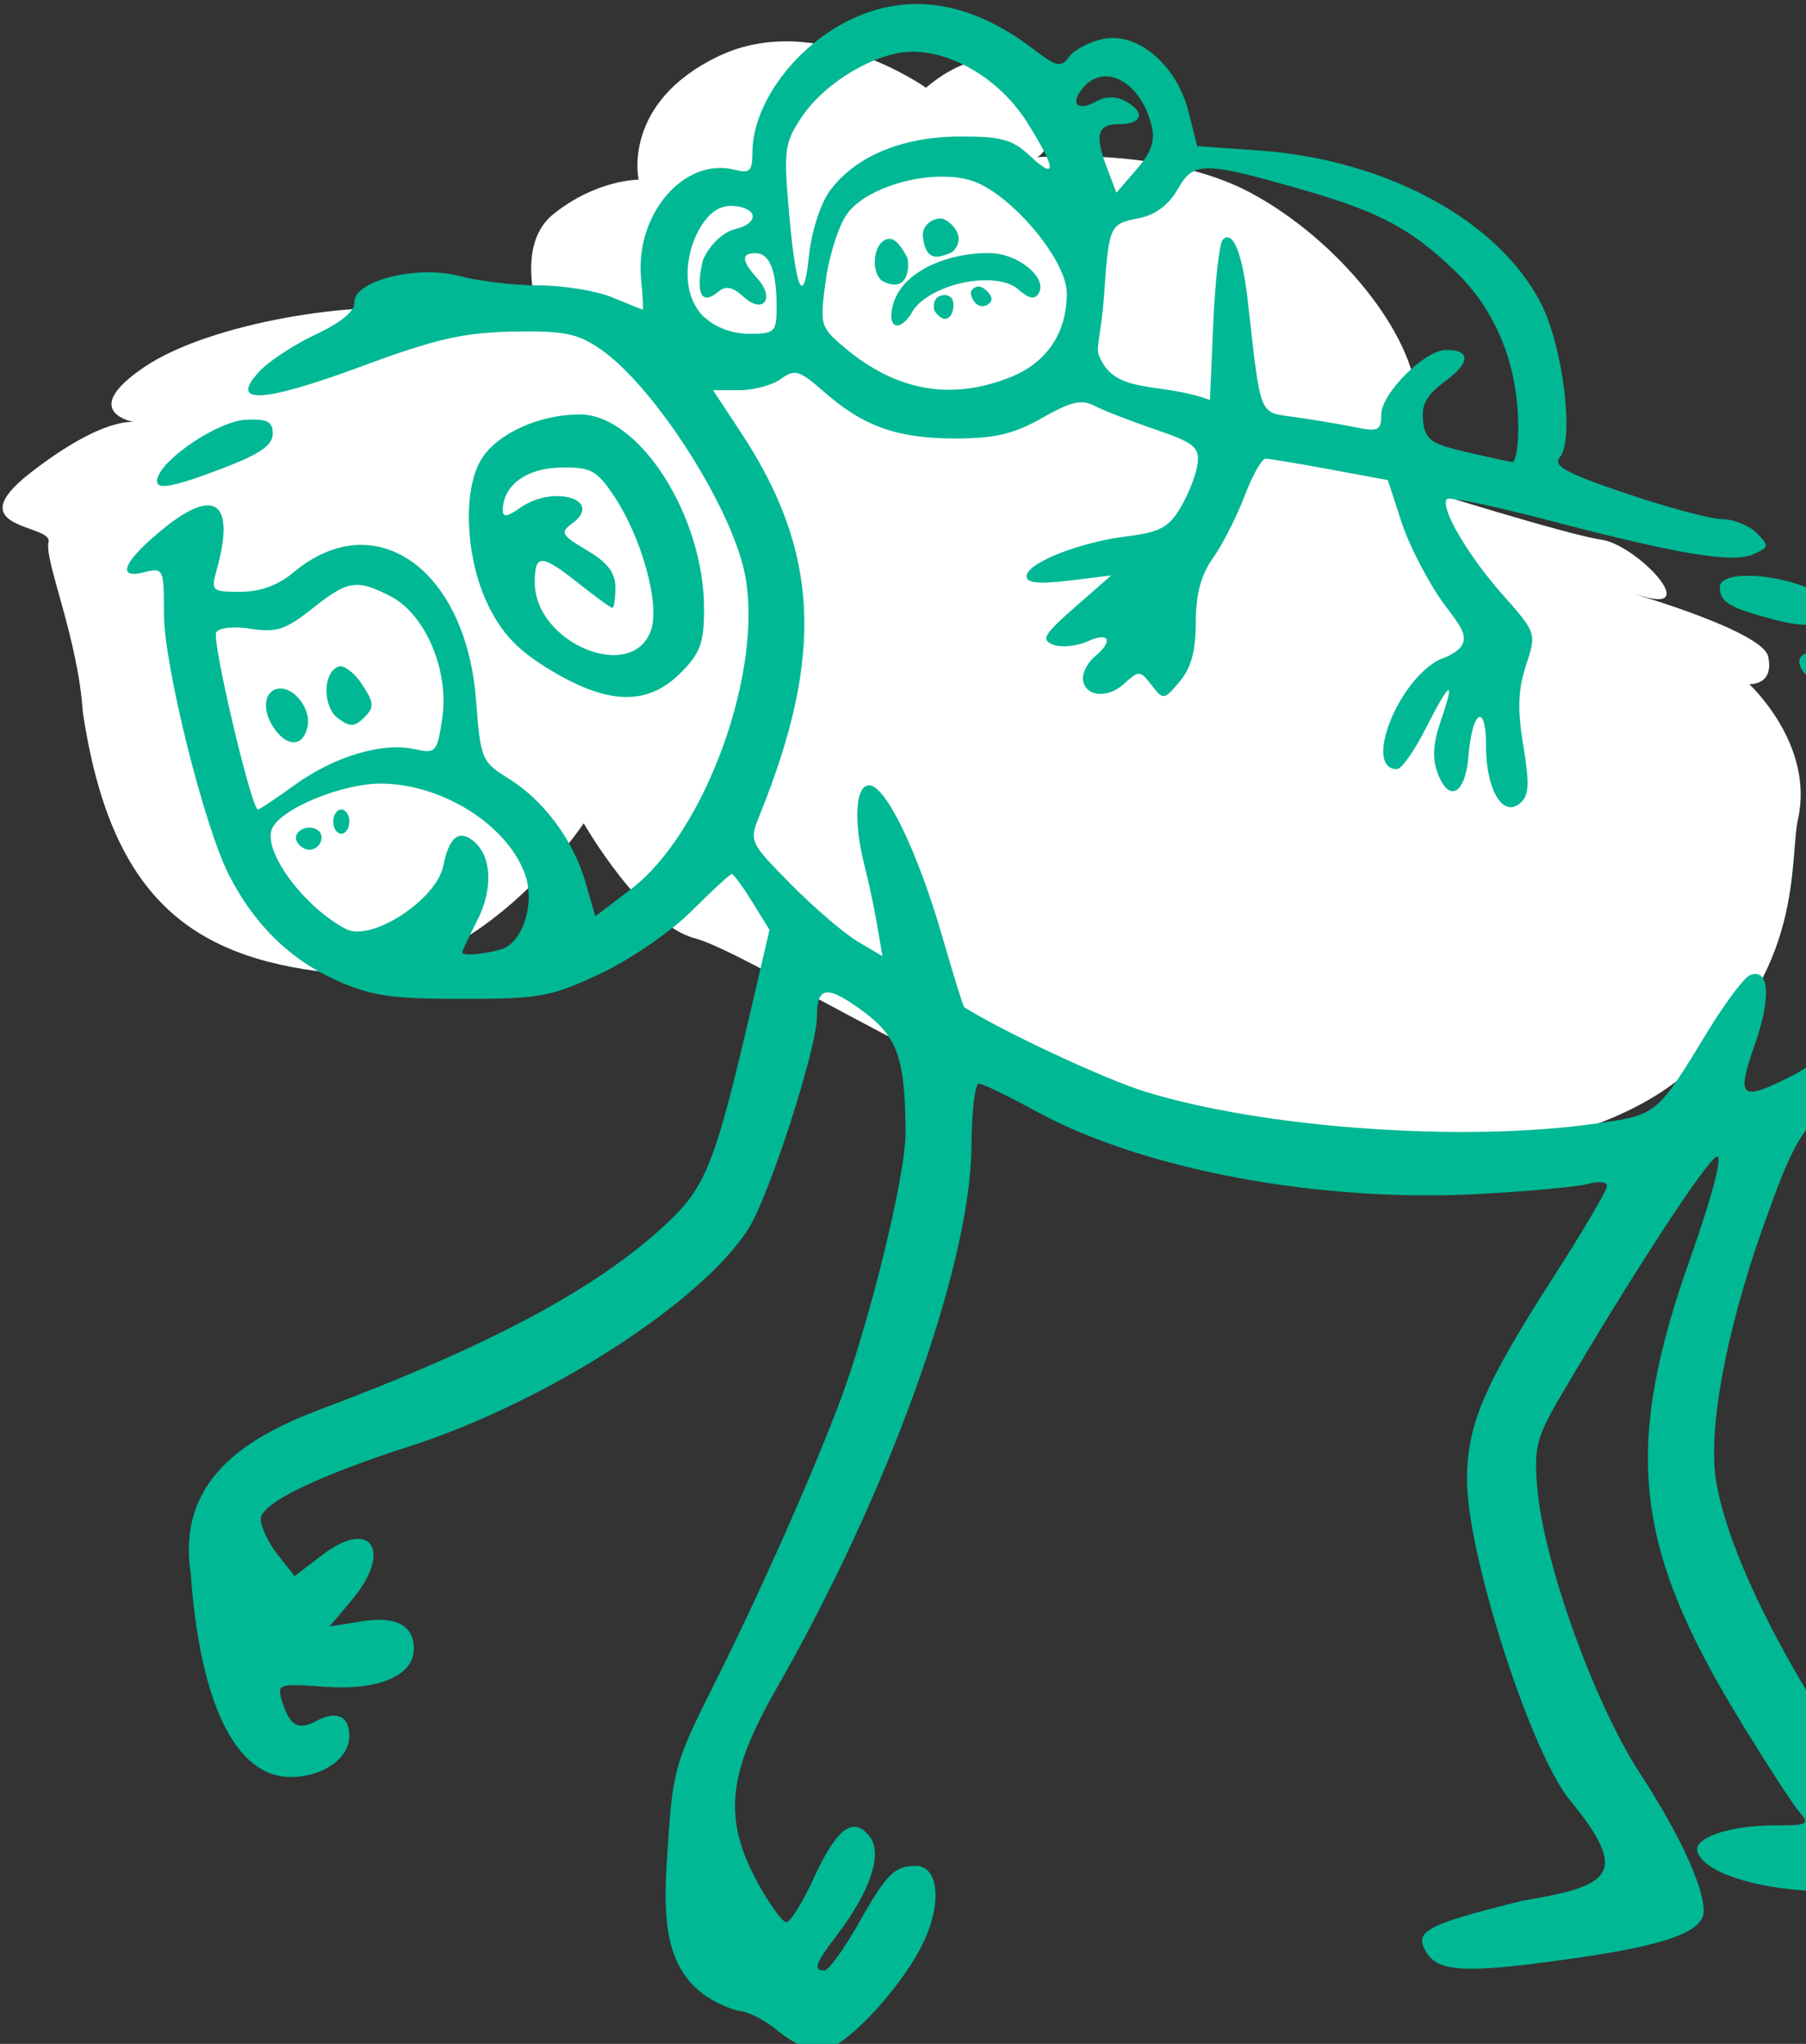 <?xml version="1.0" ?><svg height="242.148mm" viewBox="0 0 213.995 242.148" width="213.995mm" xmlns="http://www.w3.org/2000/svg">
    <rect x="0" y="0" width="213.995" height="242.148" fill="#333333" stroke="none"/>
    <path d="m 8041.913,-941.544 c -0.557,-8.8 -4.598,-18.035 -4.066,-20.191 0.532,-2.156 -10.888,-1.424 -2.116,-8.227 8.772,-6.803 12.33,-5.975 12.33,-5.975 0,0 -6.898,-1.111 1.137,-6.534 8.035,-5.424 25.824,-7.907 32.456,-6.687 6.631,1.22 14.861,2.244 14.861,2.244 0,0 -3.994,-9.518 1.137,-13.657 5.131,-4.138 10.117,-4.095 10.117,-4.095 0,0 -2.057,-9.126 9.487,-14.637 11.545,-5.511 24.566,3.746 24.566,3.746 0,0 7.952,-7.285 12.416,-0.436 4.465,6.849 0.75,8.669 0.75,8.669 0,0 15.054,-1.307 25.365,4.247 10.31,5.554 19.314,16.706 19.628,24.526 0.315,7.82 -0.048,10.346 -0.048,10.346 0,0 17.914,5.626 21.932,6.192 4.018,0.566 11.658,8.541 5.224,6.795 -6.434,-1.746 13.799,3.594 14.525,7.058 0.726,3.463 -2.252,3.258 -2.252,3.258 0,0 7.741,7.095 5.785,15.975 -1.089,4.944 0.92,17.795 -13.215,30.102 -14.134,12.307 -47.461,12.524 -64.887,8.342 -17.426,-4.182 -46.244,-22.644 -52.592,-24.302 -6.348,-1.658 -13.191,-13.635 -13.191,-13.635 0,0 -12.9,19.516 -29.963,17.708 -17.063,-1.808 -26.148,-9.412 -29.387,-30.833 z" fill="#FFFFFF" transform="translate(128.064,65.309) translate(-8160.161,960.645)"/>
    <path d="m 36473.078,1145.174 v 0 c -9.998,-0.168 -19.871,1.96 -29.547,6.399 -25.269,11.591 -45.056,37.932 -45.056,59.977 0,8.255 -1.221,9.47 -7.778,7.756 -22.635,-5.919 -44.769,19.737 -42.008,48.695 0.757,7.575 1.066,13.775 0.756,13.775 -0.307,0 -6.379,-2.434 -13.496,-5.408 -7.118,-2.973 -21.89,-5.406 -32.83,-5.406 -10.939,0 -26.899,-1.874 -35.465,-4.164 -19.141,-5.119 -47.901,2.148 -47.176,11.922 0.273,3.689 -6.048,8.902 -17.033,14.047 -9.607,4.5 -20.994,11.937 -25.304,16.525 -14.136,15.047 1.003,14.364 45.275,-2.043 33.297,-12.339 45.759,-15.215 67.861,-15.633 22.903,-0.439 28.943,0.766 39.2,7.811 23.789,16.342 58.215,69.746 64.511,100.076 8.881,42.776 -17.386,115.873 -50.795,141.353 l -15.953,12.17 -4.428,-15.291 c -5.478,-18.922 -18.679,-36.634 -34.679,-46.522 -11.69,-7.225 -12.252,-8.594 -14.229,-34.711 -4.47,-59.11 -45.418,-87.717 -81.771,-57.127 -6.714,5.649 -14.729,8.561 -23.563,8.561 -12.871,0 -13.281,-0.382 -10.625,-9.912 8.325,-29.869 -0.556,-37.015 -23.291,-18.746 -18.123,14.564 -22.168,23.193 -9.369,19.98 8.88,-2.23 9.055,-1.883 9.057,18.523 0,22.971 17.912,94.914 29.066,116.777 11.192,21.939 27.105,37.628 47.5,46.832 16.084,7.259 24.675,8.535 56.799,8.535 34.93,-0.015 39.706,-0.891 61.939,-11.365 13.307,-6.27 31.503,-18.763 40.647,-27.908 9.106,-9.105 17.192,-16.555 17.969,-16.555 0.777,0 4.885,5.617 9.129,12.482 l 7.714,12.482 -7.783,33.477 c -16.436,70.692 -20.5,81.15 -37.912,97.547 -30.804,29.007 -78.778,54.737 -156.127,83.734 -32.4,12.355 -63.275,31.379 -56.978,72.883 4.15,58.411 20.193,91.111 44.703,91.111 14.332,0 26.234,-8.333 26.234,-18.369 0,-8.96 -5.678,-11.54 -14.73,-6.695 -8.306,4.445 -12.048,2.176 -15.534,-9.41 -2.12,-7.052 -1.108,-7.362 19.393,-5.879 23.991,1.735 39.709,-4.979 39.709,-16.963 0,-10.593 -8.048,-14.771 -23.588,-12.25 l -14.121,2.291 9.844,-11.697 c 18.568,-22.066 8.933,-37.088 -13.039,-20.33 l -12.418,9.473 -7.582,-9.641 c -4.171,-5.302 -7.584,-12.444 -7.584,-15.871 0,-6.935 24.968,-19.122 66.685,-32.549 61.064,-19.655 130.665,-64.387 151.475,-97.352 9.33,-14.778 30.558,-80.554 30.558,-94.68 0,-13.751 4.495,-14.281 20.606,-2.434 15.55,11.436 18.9,21.143 19.006,54.645 0.04,19.209 -16.696,86.974 -30.115,121.898 -13.792,35.901 -35.687,84.971 -55.764,124.978 -17.522,34.917 -18.252,37.594 -20.67,75.822 -1.907,30.139 -2.404,59.387 31.691,69.545 3.944,0 11.99,4.055 17.879,9.012 5.891,4.956 14.275,9.01 18.633,9.01 9.99,0 35.849,-27.028 46.156,-48.244 8.667,-17.84 7.043,-34.71 -3.336,-34.605 -9.482,0.084 -12.918,3.575 -25.666,26.078 -6.458,11.399 -13.244,20.727 -15.082,20.727 -5.173,0 -4.068,-3.13 5.561,-15.754 14.801,-19.412 20.501,-36.166 14.898,-43.828 -7.194,-9.839 -14.829,-4.383 -25.017,17.869 -5.057,11.047 -10.649,20.086 -12.426,20.086 -1.778,0 -7.547,-7.926 -12.818,-17.611 -15.56,-28.588 -13.653,-48.315 8.384,-86.824 50.451,-88.16 86.838,-189.393 87.186,-242.51 0.1,-15.365 1.567,-27.936 3.262,-27.936 1.695,0 13.274,5.583 25.734,12.408 47.673,26.112 126.61,40.826 198.109,36.93 22.451,-1.224 44.469,-3.282 48.93,-4.574 4.46,-1.292 8.11,-0.818 8.109,1.053 0,1.871 -10.715,20.086 -23.812,40.477 -31.108,48.434 -38.59,65.861 -38.764,90.334 -0.242,33.392 28.797,123.628 46.401,144.184 26.998,32.98 17.187,37.982 -21.616,44.496 -43.429,10.773 -48.818,13.686 -42.869,23.189 5.552,8.866 18.171,9.363 65.729,2.582 41.759,-5.954 58.187,-11.948 58.187,-21.234 0,-10.923 -10.975,-34.638 -28.343,-61.242 -20.624,-31.594 -43.374,-94.923 -46.116,-128.371 -1.434,-17.504 -0.231,-22.206 10.282,-40.162 31.787,-54.287 66.41,-107.309 70.168,-107.461 2.515,-0.099 -2.32,18.198 -12.102,45.793 -29.833,84.152 -25.274,127.934 21.299,204.562 12.05,19.825 24.354,38.883 27.346,42.353 5.074,5.88 4.324,6.309 -11.102,6.309 -19.899,0 -36.151,5.575 -34.215,11.736 5.316,16.919 74.656,24.529 89.377,9.809 8.281,-8.282 7.378,-11.059 -12.785,-39.326 -36.756,-51.528 -62.831,-103.525 -68.25,-136.098 -3.767,-22.631 4.227,-66.225 20.678,-112.768 13.421,-37.975 16.429,-43.254 34.98,-61.373 17.053,-16.657 21.56,-23.875 28.201,-45.16 4.348,-13.934 7.905,-29.671 7.905,-34.975 0,-5.303 1.83,-13.653 4.064,-18.557 5.67,-12.444 1.523,-25.256 -13.586,-41.98 -19.574,-21.672 -33.469,-17.684 -19.697,5.656 4.068,6.895 9.235,23.102 11.484,36.016 3.477,19.967 3.173,26.3 -2.027,42.316 -7.876,24.253 -20.349,40.515 -37.977,49.508 -23.202,11.838 -25.17,10.224 -16.771,-13.752 7.441,-21.239 6.568,-34.507 -2.055,-31.197 -2.611,1.002 -11.188,12.405 -19.06,25.344 -22.773,37.427 -22.446,37.16 -50.36,41.1 -59.236,8.361 -148.12,2.016 -201.123,-14.354 -18.079,-5.585 -63.445,-26.756 -80.857,-37.736 -0.452,-0.284 -4.932,-14.704 -9.957,-32.045 -10.943,-37.761 -25.186,-67.158 -32.539,-67.158 -6.212,0 -7.141,16.32 -2.051,36.045 1.79,6.939 4.316,18.852 5.613,26.473 l 2.36,13.854 -11.016,-6.508 c -6.058,-3.578 -19.49,-15.089 -29.85,-25.578 -18.58,-18.814 -18.772,-19.229 -14.095,-30.777 29.016,-71.649 26.768,-118.02 -8.299,-171.211 l -12.477,-18.924 h 11.721 c 6.445,0 14.832,-2.276 18.637,-5.059 6.196,-4.531 8.215,-3.92 19.351,5.857 17.619,15.47 32.798,20.785 58.801,20.785 17.604,-0.034 26.218,-2.085 38.705,-9.223 12.813,-7.324 17.551,-8.406 23.43,-5.351 4.052,2.106 16.29,6.86 27.195,10.564 17.071,5.8 19.688,7.9 18.84,15.117 -0.542,4.61 -3.874,13.335 -7.406,19.387 -5.38,9.218 -9.314,11.367 -24.248,13.24 -21.479,2.695 -44.86,12.006 -44.86,17.867 0,3.022 5.481,3.584 18.924,1.943 l 18.924,-2.311 -16.221,14.205 c -13.94,12.208 -15.301,14.562 -9.683,16.738 3.596,1.393 10.492,0.732 15.322,-1.469 9.729,-4.433 11.804,-0.337 3.373,6.66 -2.973,2.468 -5.406,6.773 -5.406,9.566 0,8.203 10.498,9.86 18.215,2.875 6.864,-6.216 7.331,-6.198 12.482,0.461 5.228,6.759 5.517,6.723 12.557,-1.59 5.105,-6.026 7.209,-13.752 7.209,-26.479 0,-12.553 2.313,-21.218 7.675,-28.748 4.221,-5.928 10.548,-18.343 14.057,-27.59 3.511,-9.247 7.761,-16.812 9.447,-16.812 1.686,0 14.678,2.149 28.871,4.775 l 25.807,4.774 6.078,18.654 c 3.343,10.261 11.71,26.519 18.596,36.131 7.938,11.129 16.987,18.754 -1.615,25.479 -18.797,9.566 -34.072,48.965 -18.973,48.965 2.01,0 7.766,-8.111 12.789,-18.023 11.004,-21.717 13.514,-23.075 6.84,-3.703 -3.531,10.248 -3.918,16.992 -1.36,23.723 5.023,13.211 12.329,9.111 13.686,-7.682 1.673,-20.709 7.869,-24.438 7.869,-4.736 0,19.561 7.407,32.155 15.139,25.738 4.125,-3.424 4.421,-8.365 1.541,-25.777 -2.683,-16.219 -2.387,-25.101 1.195,-35.955 4.749,-14.392 4.732,-14.445 -10.594,-31.762 -15.65,-17.682 -28.115,-39.164 -24.705,-42.574 1.041,-1.04 21.201,3.163 44.803,9.344 59.061,15.465 82.921,19.435 92.133,15.324 7.148,-3.19 7.232,-3.746 1.455,-9.523 -3.374,-3.375 -10.217,-6.137 -15.205,-6.137 -4.988,0 -24.299,-5.151 -42.912,-11.447 -27.21,-9.204 -33.058,-12.394 -29.836,-16.277 6.567,-7.914 1.433,-49.569 -8.49,-68.863 -19.072,-37.086 -69.2,-64.23 -126.051,-68.256 l -27.633,-1.955 -3.871,-15.375 c -5.222,-20.739 -22.531,-35.595 -37.945,-32.57 -6.082,1.194 -12.978,4.745 -15.327,7.893 -3.814,5.114 -5.56,4.738 -16.414,-3.541 -17.027,-12.987 -34.036,-19.648 -50.699,-19.928 z m -3.266,21.32 c 18.639,-0.093 39.493,12.669 51.407,31.455 13.106,20.666 13.629,26.627 1.318,15.072 -7.812,-7.331 -12.893,-8.727 -31.541,-8.629 -25.725,0.126 -46.67,8.933 -57.957,24.371 -4.145,5.672 -8.186,18.256 -9.26,28.838 -2.428,23.936 -5.973,15.653 -9.125,-21.324 -2.223,-26.089 -1.725,-29.407 6.129,-40.951 10.499,-15.43 33.156,-28.734 49.029,-28.832 z m 86.801,11.014 c 8.246,0.102 16.941,8.4 20.276,21.764 1.759,7.054 0.1,12.009 -6.653,19.824 l -8.998,10.42 -3.883,-10.146 c -6.03,-15.766 -4.847,-20.492 5.131,-20.492 10.476,0 11.847,-5.438 2.612,-10.381 -4.105,-2.196 -8.729,-2.124 -12.887,0.203 -8.343,4.67 -11.907,1.14 -6.018,-5.957 3.017,-3.634 6.672,-5.281 10.42,-5.234 z m 46.149,41.092 c 7.624,0.089 20.018,3.358 42.631,9.869 33.794,9.731 48.052,17.421 67.697,36.514 18.127,17.617 27.826,41.915 27.826,69.721 0,8.562 -1.217,15.415 -2.703,15.221 -1.487,-0.19 -10.815,-2.22 -20.727,-4.512 -15.592,-3.605 -18.178,-5.468 -19.138,-13.807 -0.841,-7.269 1.562,-11.62 9.771,-17.689 11.435,-8.457 11.645,-14.109 0.522,-14.109 -9.487,0 -29.006,19.469 -29.006,28.932 0,7.131 -1.292,7.752 -11.715,5.621 -6.443,-1.317 -18.456,-3.342 -26.693,-4.498 -16.598,-2.332 -15.248,0.966 -21.27,-52.031 -2.438,-21.46 -6.67,-31.831 -11.156,-27.344 -1.508,1.506 -3.421,18.253 -4.248,37.215 l -1.508,34.477 c -23.121,-8.548 -42.72,-1.78 -49.76,-20.256 -1.236,-3.244 1.395,-11.589 2.356,-25.494 2.24,-32.547 2.378,-32.862 15.675,-35.522 7.376,-1.476 13.385,-5.99 17.432,-13.1 3.533,-6.204 6.388,-9.294 14.012,-9.205 z m -117.758,3.746 c 3.841,0.11 7.505,0.613 10.797,1.562 17.306,4.993 43.256,35.355 43.256,50.613 0,17.684 -8.915,30.951 -25.166,37.453 -26.572,10.632 -51.138,6.248 -74.282,-13.26 -10.837,-9.136 -11.059,-9.937 -8.334,-30.023 1.54,-11.35 5.898,-24.808 9.682,-29.906 7.424,-9.998 27.4,-16.914 44.047,-16.439 z m -100.664,13.9 c 2.475,-0.915 4.42,-1.007 7.289,-0.642 9.767,1.538 9.111,7.911 -1.055,10.238 -4.606,1.055 -11.07,6.493 -14.14,13.623 -1.891,6.588 -4.003,23.044 6.455,14.58 3.732,-3.096 6.529,-2.602 11.689,2.068 8.84,8 14.18,0.625 6.051,-8.357 -7.081,-7.828 -7.305,-11.203 -0.74,-11.205 v 0 c 6.288,0 9.394,7.849 9.394,23.725 0,11.626 -0.693,12.32 -12.357,12.32 -7.599,0 -14.975,-2.935 -19.426,-7.049 -0.192,-0.099 -0.396,-0.218 -0.619,-0.361 -14.949,-14.59 -4.528,-44.513 7.455,-48.94 z m 98.412,4.799 c -3.41,-0.153 -8.685,2.856 -8.035,8.305 1.412,11.829 7.623,8.75 11.804,7.332 1.749,-0.593 4.418,-3.217 4.108,-7.232 -0.304,-3.933 -5.224,-8.286 -7.877,-8.404 z m -23.949,9.197 c -6.914,1.805 -7.64,16.818 -1.129,19.316 11.554,4.954 11.035,-9.39 9.805,-11.518 -1.875,-3.242 -4.87,-8.793 -8.676,-7.799 z m 45.838,6.309 c -15.542,-0.541 -39.547,6.708 -43.5,23.809 -2.491,10.776 4.026,11.518 9.588,1.129 9.113,-11.73 36.713,-17.18 46.662,-8.752 4.582,4.147 7.282,4.698 9.045,1.846 4.261,-6.895 -9.2,-18.031 -21.795,-18.031 z m -5.055,14.902 c -0.515,-0.013 -1.044,0.1 -1.572,0.397 -1.954,1.096 -2.663,2.685 -0.522,6.148 1.328,2.147 4.064,2.881 6.082,1.635 2.466,-1.523 2.403,-3.538 -0.185,-6.127 -0.849,-0.83 -2.26,-2.013 -3.803,-2.053 z m -16.07,3.897 c -0.71,0.12 -1.383,0.365 -1.924,0.678 -2.341,1.355 -2.31,5.514 -1.535,6.574 5.213,7.129 8.619,1.221 8.298,-3.334 -0.246,-3.502 -2.71,-4.277 -4.839,-3.918 z m -162.231,53.293 c -17.804,0 -36.309,8.251 -43.656,19.463 -8.963,13.679 -7.601,45.094 2.871,66.215 6.326,12.758 13.358,20.006 27.912,28.77 25.669,15.456 43.266,15.815 57.9,1.178 8.858,-8.858 10.538,-13.431 10.538,-28.701 0,-41.574 -28.991,-86.924 -55.565,-86.924 z m -146.072,2.287 c -0.992,-10e-4 -2.088,0.03 -3.297,0.088 -11.816,0.559 -36.287,16.587 -39.35,25.771 -2.044,6.134 5.156,5.083 29.809,-4.357 15.944,-6.106 21.627,-10.084 21.627,-15.135 0,-4.798 -1.846,-6.36 -8.789,-6.367 z m 141.892,21.451 c 9.584,0.232 12.529,2.493 18.932,11.896 12.737,18.705 21.238,48.968 17.092,60.842 -8.341,23.866 -51.977,5.84 -51.977,-21.471 0,-12.801 2.974,-12.7 19.827,0.693 7.483,5.947 14.199,10.814 14.914,10.814 0.714,1e-4 1.306,-4.111 1.306,-9.135 0,-6.631 -3.485,-11.188 -12.728,-16.643 -11.396,-6.723 -12.09,-7.974 -6.659,-11.947 14.451,-10.565 -8.176,-17.559 -23.066,-7.129 -6.116,4.282 -7.995,4.493 -7.896,0.898 0.266,-10.942 10.593,-18.492 25.712,-18.811 1.67,-0.035 3.174,-0.043 4.543,-0.01 z m 528.045,48.414 c -7.943,-0.248 -14.121,1.237 -14.121,5.135 0,6.664 4.304,9.197 24.776,14.59 17.484,4.607 26.809,1.744 23.384,-7.18 -2.649,-6.904 -20.799,-12.132 -34.039,-12.545 z m -623.822,4.064 c 4.293,-0.109 8.788,1.705 15.436,5.143 15.527,8.03 26.203,33.274 23.027,54.451 -2.308,15.392 -2.822,15.952 -12.662,13.791 -14.27,-3.134 -35.857,3.399 -53.527,16.201 -8.219,5.953 -15.53,10.824 -16.235,10.824 -2.912,0 -20.755,-75.808 -18.646,-79.221 1.307,-2.116 7.994,-2.789 15.591,-1.574 11.214,1.793 15.509,0.377 27.315,-9.004 8.996,-7.15 14.181,-10.471 19.701,-10.611 z m 654.299,29.76 c -14.654,-0.236 -11.715,10.893 10.373,21.58 20.965,10.142 29.818,11.515 33.707,5.225 3.712,-6.007 -14.038,-20.075 -31.145,-24.682 -5.234,-1.41 -9.553,-2.069 -12.935,-2.123 z m -661.131,6.637 c -0.36,-0.035 -0.69,-0.01 -0.984,0.09 -7.178,2.361 -7.365,18.023 -0.278,23.205 5.409,3.958 7.355,3.879 11.713,-0.478 4.561,-4.566 4.438,-6.423 -0.972,-14.68 -2.981,-4.548 -6.959,-7.889 -9.483,-8.133 z m -26.945,9.943 c -7.336,0 -8.877,9.325 -2.942,17.799 6.129,8.749 13.197,8.208 15.01,-1.148 1.397,-7.203 -5.45,-16.65 -12.068,-16.65 z m 45.746,42.478 c 27.137,0.574 55.507,18.648 63.455,40.428 4.774,13.083 -1.057,31.131 -10.912,33.772 -8.685,2.328 -17.129,2.937 -17.129,1.234 0,-0.572 3.033,-6.989 6.74,-14.26 7.137,-13.999 6.485,-28.677 -1.574,-35.365 -6.646,-5.516 -11.038,-1.982 -13.627,10.965 -3.023,15.117 -32.127,34.097 -43.396,28.301 -18.572,-9.552 -37.176,-34.5 -33.288,-44.635 3.501,-9.12 31.957,-20.82 49.731,-20.439 z m -18.654,11.592 c -1.983,0 -3.606,2.433 -3.606,5.406 0,2.974 1.623,5.408 3.606,5.408 1.982,0 3.603,-2.435 3.603,-5.408 0,-2.973 -1.621,-5.406 -3.603,-5.406 z m -14.549,8.066 c -3.808,0.153 -7.123,3.365 -5.123,6.6 1.14,1.845 3.503,3.356 5.252,3.356 5.048,0 7.696,-6.482 3.664,-8.975 -1.201,-0.742 -2.524,-1.031 -3.793,-0.981 z" fill="#00B894" transform="translate(128.064,65.309) translate(-8160.161,960.645) matrix(0.265,0,0,0.265,-1524.344,-1328.946)"/>
</svg>